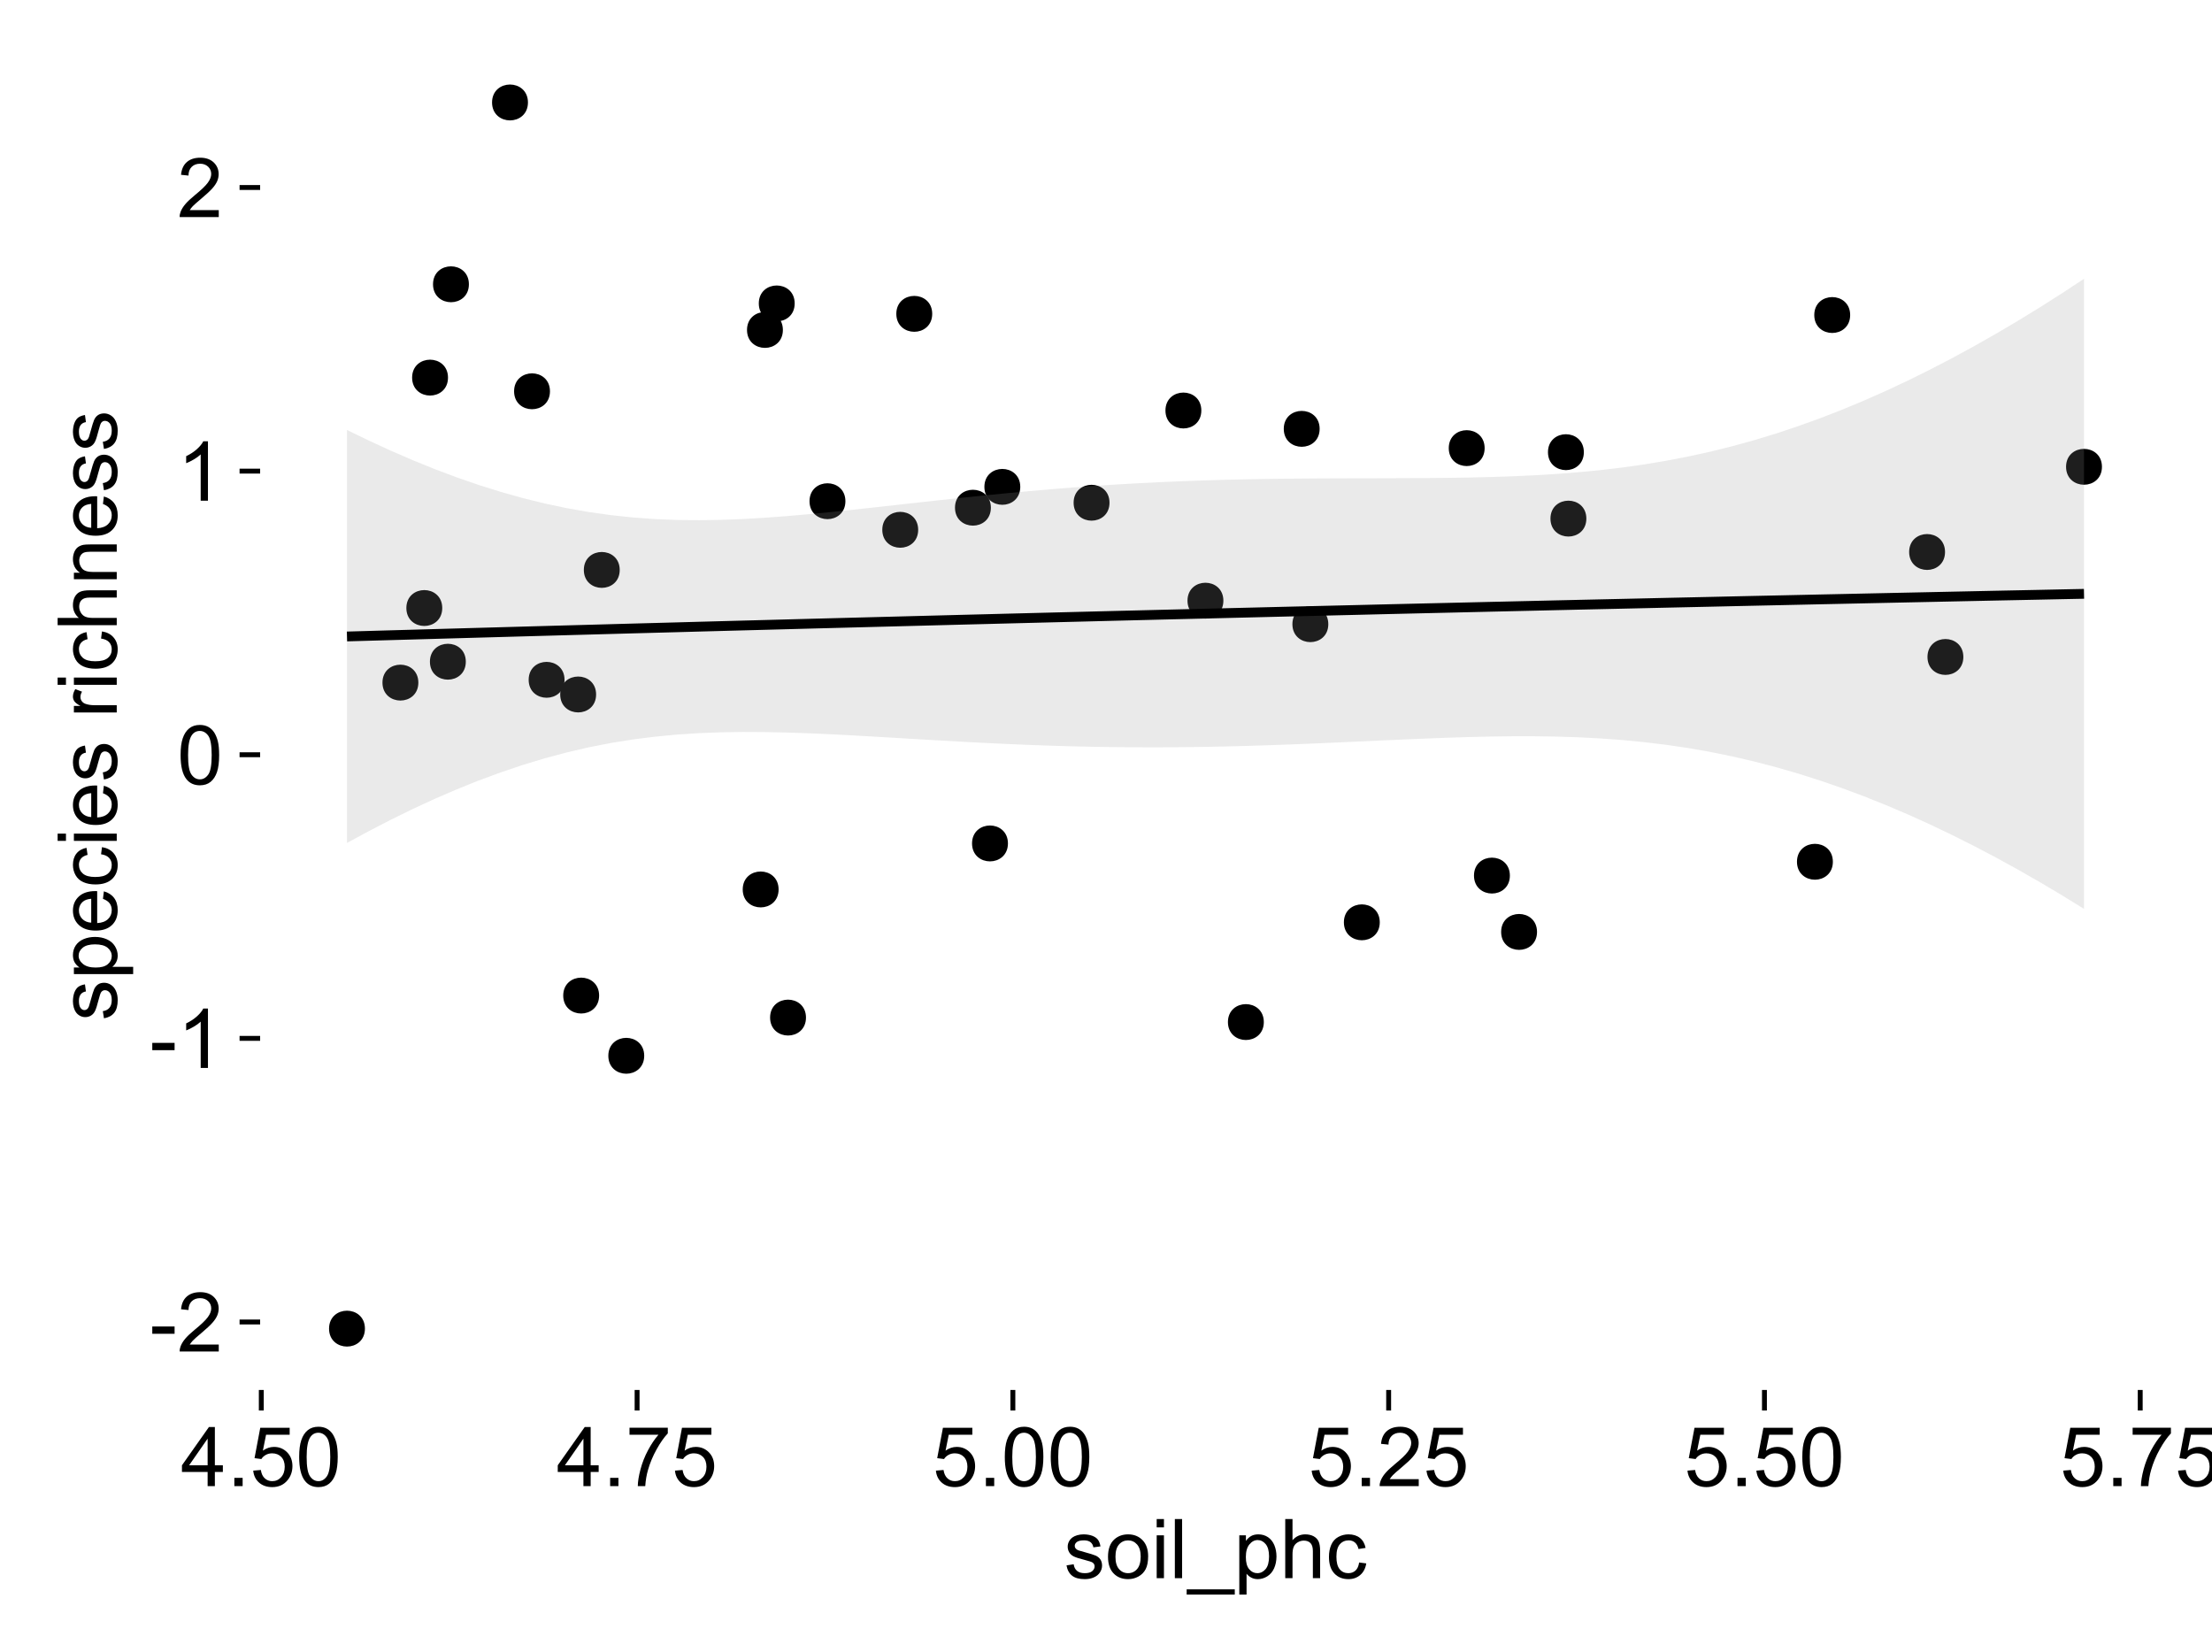 <?xml version="1.0" encoding="UTF-8"?>
<svg xmlns="http://www.w3.org/2000/svg" xmlns:xlink="http://www.w3.org/1999/xlink" width="482pt" height="360pt" viewBox="0 0 482 360" version="1.1">
<defs>
<g>
<symbol overflow="visible" id="glyph0-0">
<path style="stroke:none;" d="M 0.57 -3.867 L 0.57 -5.457 L 5.43 -5.457 L 5.43 -3.867 Z M 0.57 -3.867 "/>
</symbol>
<symbol overflow="visible" id="glyph0-1">
<path style="stroke:none;" d="M 9.062 -1.52 L 9.062 0 L 0.547 0 C 0.531 -0.379 0.594 -0.742 0.73 -1.098 C 0.945 -1.676 1.293 -2.25 1.77 -2.812 C 2.246 -3.375 2.934 -4.023 3.84 -4.766 C 5.238 -5.906 6.188 -6.816 6.68 -7.492 C 7.172 -8.16 7.418 -8.793 7.418 -9.395 C 7.418 -10.02 7.191 -10.551 6.746 -10.98 C 6.293 -11.41 5.711 -11.625 4.992 -11.629 C 4.23 -11.625 3.621 -11.395 3.164 -10.941 C 2.703 -10.48 2.469 -9.848 2.469 -9.043 L 0.844 -9.211 C 0.953 -10.422 1.371 -11.344 2.102 -11.984 C 2.824 -12.617 3.801 -12.938 5.027 -12.938 C 6.262 -12.938 7.238 -12.594 7.961 -11.91 C 8.68 -11.223 9.039 -10.371 9.043 -9.359 C 9.039 -8.84 8.934 -8.336 8.727 -7.84 C 8.512 -7.34 8.164 -6.812 7.676 -6.266 C 7.188 -5.711 6.375 -4.957 5.238 -4 C 4.285 -3.199 3.676 -2.66 3.41 -2.379 C 3.141 -2.094 2.918 -1.805 2.742 -1.52 Z M 9.062 -1.52 "/>
</symbol>
<symbol overflow="visible" id="glyph0-2">
<path style="stroke:none;" d="M 6.707 0 L 5.125 0 L 5.125 -10.082 C 4.742 -9.715 4.242 -9.352 3.625 -8.988 C 3.004 -8.625 2.449 -8.352 1.961 -8.172 L 1.961 -9.703 C 2.844 -10.117 3.617 -10.621 4.281 -11.215 C 4.941 -11.805 5.41 -12.379 5.688 -12.938 L 6.707 -12.938 Z M 6.707 0 "/>
</symbol>
<symbol overflow="visible" id="glyph0-3">
<path style="stroke:none;" d="M 0.746 -6.355 C 0.742 -7.875 0.898 -9.102 1.215 -10.031 C 1.527 -10.961 1.996 -11.676 2.613 -12.18 C 3.23 -12.684 4.008 -12.938 4.949 -12.938 C 5.637 -12.938 6.242 -12.797 6.766 -12.52 C 7.285 -12.238 7.715 -11.836 8.059 -11.316 C 8.395 -10.789 8.664 -10.152 8.859 -9.398 C 9.051 -8.645 9.145 -7.629 9.148 -6.355 C 9.145 -4.84 8.992 -3.617 8.684 -2.691 C 8.371 -1.762 7.906 -1.047 7.289 -0.539 C 6.672 -0.035 5.891 0.215 4.949 0.219 C 3.703 0.215 2.727 -0.227 2.023 -1.117 C 1.168 -2.188 0.742 -3.934 0.746 -6.355 Z M 2.375 -6.355 C 2.371 -4.234 2.621 -2.824 3.117 -2.129 C 3.609 -1.426 4.219 -1.078 4.949 -1.082 C 5.672 -1.078 6.281 -1.43 6.781 -2.137 C 7.273 -2.836 7.523 -4.242 7.523 -6.355 C 7.523 -8.473 7.273 -9.883 6.781 -10.582 C 6.281 -11.277 5.664 -11.625 4.93 -11.629 C 4.199 -11.625 3.621 -11.316 3.191 -10.703 C 2.645 -9.918 2.371 -8.469 2.375 -6.355 Z M 2.375 -6.355 "/>
</symbol>
<symbol overflow="visible" id="glyph0-4">
<path style="stroke:none;" d="M 5.82 0 L 5.82 -3.086 L 0.227 -3.086 L 0.227 -4.535 L 6.109 -12.883 L 7.398 -12.883 L 7.398 -4.535 L 9.141 -4.535 L 9.141 -3.086 L 7.398 -3.086 L 7.398 0 Z M 5.82 -4.535 L 5.82 -10.344 L 1.785 -4.535 Z M 5.82 -4.535 "/>
</symbol>
<symbol overflow="visible" id="glyph0-5">
<path style="stroke:none;" d="M 1.633 0 L 1.633 -1.801 L 3.438 -1.801 L 3.438 0 Z M 1.633 0 "/>
</symbol>
<symbol overflow="visible" id="glyph0-6">
<path style="stroke:none;" d="M 0.746 -3.375 L 2.406 -3.516 C 2.527 -2.707 2.812 -2.098 3.266 -1.691 C 3.711 -1.281 4.254 -1.078 4.887 -1.082 C 5.648 -1.078 6.293 -1.363 6.82 -1.941 C 7.344 -2.512 7.605 -3.273 7.609 -4.227 C 7.605 -5.125 7.352 -5.84 6.848 -6.363 C 6.34 -6.883 5.676 -7.141 4.859 -7.145 C 4.344 -7.141 3.887 -7.027 3.48 -6.797 C 3.07 -6.566 2.746 -6.266 2.516 -5.898 L 1.027 -6.09 L 2.277 -12.711 L 8.684 -12.711 L 8.684 -11.195 L 3.543 -11.195 L 2.848 -7.734 C 3.621 -8.273 4.43 -8.543 5.281 -8.543 C 6.402 -8.543 7.352 -8.152 8.129 -7.371 C 8.898 -6.59 9.285 -5.586 9.289 -4.367 C 9.285 -3.195 8.945 -2.188 8.27 -1.344 C 7.441 -0.301 6.316 0.215 4.887 0.219 C 3.715 0.215 2.758 -0.109 2.016 -0.766 C 1.273 -1.418 0.848 -2.289 0.746 -3.375 Z M 0.746 -3.375 "/>
</symbol>
<symbol overflow="visible" id="glyph0-7">
<path style="stroke:none;" d="M 0.852 -11.195 L 0.852 -12.719 L 9.195 -12.719 L 9.195 -11.488 C 8.367 -10.613 7.555 -9.453 6.754 -8.008 C 5.945 -6.559 5.324 -5.07 4.887 -3.543 C 4.57 -2.461 4.367 -1.281 4.281 0 L 2.656 0 C 2.668 -1.012 2.867 -2.234 3.25 -3.672 C 3.629 -5.105 4.176 -6.492 4.891 -7.828 C 5.602 -9.16 6.359 -10.281 7.164 -11.195 Z M 0.852 -11.195 "/>
</symbol>
<symbol overflow="visible" id="glyph0-8">
<path style="stroke:none;" d="M 0.555 -2.785 L 2.117 -3.031 C 2.203 -2.402 2.449 -1.922 2.852 -1.59 C 3.25 -1.254 3.812 -1.09 4.535 -1.09 C 5.262 -1.09 5.801 -1.234 6.152 -1.531 C 6.504 -1.824 6.68 -2.172 6.68 -2.574 C 6.68 -2.926 6.523 -3.207 6.215 -3.418 C 5.996 -3.555 5.457 -3.734 4.598 -3.953 C 3.434 -4.246 2.629 -4.5 2.184 -4.715 C 1.734 -4.926 1.395 -5.223 1.164 -5.602 C 0.93 -5.98 0.812 -6.398 0.816 -6.855 C 0.812 -7.27 0.91 -7.652 1.102 -8.012 C 1.293 -8.363 1.551 -8.66 1.883 -8.895 C 2.125 -9.074 2.461 -9.227 2.887 -9.355 C 3.309 -9.48 3.766 -9.543 4.254 -9.547 C 4.984 -9.543 5.625 -9.438 6.184 -9.23 C 6.734 -9.016 7.145 -8.73 7.41 -8.371 C 7.672 -8.008 7.852 -7.527 7.953 -6.926 L 6.406 -6.715 C 6.332 -7.195 6.129 -7.57 5.793 -7.84 C 5.453 -8.105 4.977 -8.238 4.367 -8.242 C 3.637 -8.238 3.121 -8.117 2.812 -7.883 C 2.5 -7.641 2.344 -7.359 2.348 -7.039 C 2.344 -6.832 2.406 -6.648 2.539 -6.484 C 2.664 -6.312 2.867 -6.172 3.148 -6.062 C 3.301 -6.004 3.766 -5.871 4.543 -5.66 C 5.66 -5.359 6.441 -5.113 6.887 -4.926 C 7.324 -4.734 7.672 -4.457 7.926 -4.094 C 8.176 -3.73 8.301 -3.281 8.305 -2.742 C 8.301 -2.215 8.148 -1.719 7.844 -1.254 C 7.535 -0.785 7.09 -0.422 6.512 -0.172 C 5.926 0.086 5.27 0.211 4.543 0.211 C 3.328 0.211 2.406 -0.039 1.77 -0.543 C 1.133 -1.047 0.727 -1.793 0.555 -2.785 Z M 0.555 -2.785 "/>
</symbol>
<symbol overflow="visible" id="glyph0-9">
<path style="stroke:none;" d="M 0.598 -4.668 C 0.598 -6.391 1.078 -7.672 2.039 -8.508 C 2.84 -9.199 3.816 -9.543 4.977 -9.547 C 6.254 -9.543 7.305 -9.125 8.121 -8.285 C 8.934 -7.441 9.34 -6.277 9.344 -4.797 C 9.34 -3.594 9.16 -2.648 8.801 -1.961 C 8.441 -1.27 7.914 -0.734 7.227 -0.359 C 6.535 0.023 5.785 0.211 4.977 0.211 C 3.664 0.211 2.609 -0.207 1.805 -1.047 C 1 -1.883 0.598 -3.09 0.598 -4.668 Z M 2.223 -4.668 C 2.219 -3.469 2.48 -2.574 3.004 -1.98 C 3.523 -1.387 4.18 -1.09 4.977 -1.09 C 5.758 -1.09 6.41 -1.387 6.934 -1.984 C 7.453 -2.582 7.715 -3.492 7.719 -4.719 C 7.715 -5.871 7.453 -6.746 6.93 -7.344 C 6.402 -7.934 5.75 -8.23 4.977 -8.234 C 4.18 -8.23 3.523 -7.938 3.004 -7.348 C 2.48 -6.754 2.219 -5.859 2.223 -4.668 Z M 2.223 -4.668 "/>
</symbol>
<symbol overflow="visible" id="glyph0-10">
<path style="stroke:none;" d="M 1.195 -11.066 L 1.195 -12.883 L 2.777 -12.883 L 2.777 -11.066 Z M 1.195 0 L 1.195 -9.336 L 2.777 -9.336 L 2.777 0 Z M 1.195 0 "/>
</symbol>
<symbol overflow="visible" id="glyph0-11">
<path style="stroke:none;" d="M 1.152 0 L 1.152 -12.883 L 2.734 -12.883 L 2.734 0 Z M 1.152 0 "/>
</symbol>
<symbol overflow="visible" id="glyph0-12">
<path style="stroke:none;" d="M -0.273 3.578 L -0.273 2.434 L 10.211 2.434 L 10.211 3.578 Z M -0.273 3.578 "/>
</symbol>
<symbol overflow="visible" id="glyph0-13">
<path style="stroke:none;" d="M 1.188 3.578 L 1.188 -9.336 L 2.629 -9.336 L 2.629 -8.121 C 2.965 -8.594 3.348 -8.949 3.777 -9.188 C 4.203 -9.426 4.723 -9.543 5.336 -9.547 C 6.129 -9.543 6.832 -9.34 7.445 -8.93 C 8.051 -8.516 8.512 -7.934 8.824 -7.191 C 9.133 -6.441 9.285 -5.625 9.289 -4.738 C 9.285 -3.781 9.113 -2.922 8.773 -2.156 C 8.43 -1.391 7.934 -0.805 7.281 -0.398 C 6.625 0.008 5.938 0.211 5.219 0.211 C 4.691 0.211 4.219 0.102 3.801 -0.121 C 3.379 -0.344 3.035 -0.625 2.77 -0.969 L 2.77 3.578 Z M 2.617 -4.613 C 2.613 -3.41 2.855 -2.523 3.348 -1.949 C 3.832 -1.375 4.422 -1.09 5.117 -1.09 C 5.816 -1.09 6.418 -1.387 6.922 -1.98 C 7.418 -2.574 7.668 -3.496 7.672 -4.746 C 7.668 -5.934 7.426 -6.824 6.938 -7.418 C 6.445 -8.008 5.859 -8.301 5.188 -8.305 C 4.508 -8.301 3.91 -7.988 3.395 -7.359 C 2.871 -6.727 2.613 -5.809 2.617 -4.613 Z M 2.617 -4.613 "/>
</symbol>
<symbol overflow="visible" id="glyph0-14">
<path style="stroke:none;" d="M 1.188 0 L 1.188 -12.883 L 2.77 -12.883 L 2.77 -8.262 C 3.504 -9.117 4.434 -9.543 5.562 -9.547 C 6.25 -9.543 6.852 -9.406 7.363 -9.137 C 7.871 -8.859 8.234 -8.484 8.457 -8.004 C 8.676 -7.523 8.789 -6.824 8.789 -5.914 L 8.789 0 L 7.207 0 L 7.207 -5.914 C 7.207 -6.703 7.035 -7.281 6.691 -7.641 C 6.348 -8 5.863 -8.18 5.238 -8.184 C 4.77 -8.18 4.328 -8.059 3.914 -7.816 C 3.5 -7.574 3.203 -7.242 3.031 -6.828 C 2.852 -6.406 2.766 -5.832 2.77 -5.105 L 2.77 0 Z M 1.188 0 "/>
</symbol>
<symbol overflow="visible" id="glyph0-15">
<path style="stroke:none;" d="M 7.277 -3.418 L 8.832 -3.219 C 8.66 -2.141 8.227 -1.301 7.527 -0.699 C 6.824 -0.09 5.965 0.211 4.949 0.211 C 3.668 0.211 2.641 -0.203 1.867 -1.039 C 1.09 -1.871 0.703 -3.07 0.703 -4.633 C 0.703 -5.637 0.867 -6.52 1.203 -7.277 C 1.531 -8.031 2.039 -8.598 2.727 -8.977 C 3.406 -9.355 4.152 -9.543 4.957 -9.547 C 5.969 -9.543 6.797 -9.289 7.441 -8.777 C 8.086 -8.262 8.5 -7.531 8.684 -6.594 L 7.145 -6.355 C 6.996 -6.98 6.738 -7.453 6.367 -7.77 C 5.992 -8.082 5.543 -8.238 5.02 -8.242 C 4.219 -8.238 3.57 -7.953 3.074 -7.387 C 2.574 -6.812 2.324 -5.91 2.328 -4.676 C 2.324 -3.422 2.566 -2.508 3.047 -1.941 C 3.527 -1.371 4.152 -1.09 4.93 -1.09 C 5.547 -1.09 6.066 -1.277 6.484 -1.66 C 6.898 -2.039 7.164 -2.625 7.277 -3.418 Z M 7.277 -3.418 "/>
</symbol>
<symbol overflow="visible" id="glyph1-0">
<path style="stroke:none;" d="M -2.785 -0.555 L -3.031 -2.117 C -2.402 -2.203 -1.922 -2.449 -1.59 -2.852 C -1.254 -3.25 -1.09 -3.812 -1.09 -4.535 C -1.09 -5.262 -1.234 -5.801 -1.531 -6.152 C -1.824 -6.504 -2.172 -6.68 -2.574 -6.68 C -2.926 -6.68 -3.207 -6.523 -3.418 -6.215 C -3.555 -5.996 -3.734 -5.457 -3.953 -4.598 C -4.246 -3.434 -4.5 -2.629 -4.715 -2.184 C -4.926 -1.734 -5.223 -1.395 -5.602 -1.164 C -5.98 -0.93 -6.398 -0.812 -6.855 -0.816 C -7.27 -0.812 -7.652 -0.91 -8.012 -1.102 C -8.363 -1.293 -8.66 -1.551 -8.895 -1.883 C -9.074 -2.125 -9.227 -2.461 -9.355 -2.887 C -9.48 -3.309 -9.543 -3.766 -9.547 -4.254 C -9.543 -4.984 -9.438 -5.625 -9.23 -6.184 C -9.016 -6.734 -8.73 -7.145 -8.371 -7.41 C -8.008 -7.672 -7.527 -7.852 -6.926 -7.953 L -6.715 -6.406 C -7.195 -6.332 -7.57 -6.129 -7.84 -5.797 C -8.105 -5.457 -8.238 -4.98 -8.242 -4.367 C -8.238 -3.637 -8.117 -3.121 -7.883 -2.812 C -7.641 -2.5 -7.359 -2.344 -7.039 -2.348 C -6.832 -2.344 -6.648 -2.406 -6.484 -2.539 C -6.312 -2.664 -6.172 -2.867 -6.062 -3.148 C -6.004 -3.301 -5.871 -3.766 -5.66 -4.543 C -5.359 -5.66 -5.113 -6.441 -4.926 -6.887 C -4.734 -7.324 -4.457 -7.672 -4.094 -7.926 C -3.73 -8.176 -3.281 -8.301 -2.742 -8.305 C -2.211 -8.301 -1.711 -8.148 -1.25 -7.844 C -0.781 -7.535 -0.422 -7.09 -0.172 -6.512 C 0.086 -5.926 0.211 -5.27 0.211 -4.543 C 0.211 -3.328 -0.039 -2.406 -0.543 -1.77 C -1.047 -1.133 -1.793 -0.727 -2.785 -0.555 Z M -2.785 -0.555 "/>
</symbol>
<symbol overflow="visible" id="glyph1-1">
<path style="stroke:none;" d="M 3.578 -1.188 L -9.336 -1.188 L -9.336 -2.629 L -8.121 -2.629 C -8.594 -2.965 -8.949 -3.348 -9.188 -3.777 C -9.426 -4.203 -9.543 -4.723 -9.547 -5.336 C -9.543 -6.129 -9.34 -6.832 -8.93 -7.445 C -8.516 -8.051 -7.934 -8.512 -7.191 -8.824 C -6.441 -9.133 -5.625 -9.285 -4.738 -9.289 C -3.781 -9.285 -2.922 -9.113 -2.156 -8.773 C -1.391 -8.43 -0.805 -7.934 -0.398 -7.281 C 0.008 -6.625 0.211 -5.938 0.211 -5.219 C 0.211 -4.691 0.102 -4.219 -0.121 -3.801 C -0.344 -3.379 -0.625 -3.035 -0.965 -2.77 L 3.578 -2.77 Z M -4.613 -2.621 C -3.41 -2.613 -2.523 -2.855 -1.949 -3.348 C -1.375 -3.832 -1.09 -4.422 -1.09 -5.117 C -1.09 -5.816 -1.387 -6.418 -1.98 -6.922 C -2.574 -7.418 -3.496 -7.668 -4.746 -7.672 C -5.934 -7.668 -6.824 -7.426 -7.418 -6.938 C -8.008 -6.449 -8.301 -5.863 -8.305 -5.188 C -8.301 -4.508 -7.988 -3.914 -7.359 -3.398 C -6.727 -2.879 -5.809 -2.617 -4.613 -2.621 Z M -4.613 -2.621 "/>
</symbol>
<symbol overflow="visible" id="glyph1-2">
<path style="stroke:none;" d="M -3.004 -7.578 L -2.805 -9.211 C -1.848 -8.953 -1.105 -8.473 -0.578 -7.777 C -0.051 -7.078 0.211 -6.188 0.211 -5.105 C 0.211 -3.738 -0.207 -2.656 -1.051 -1.859 C -1.887 -1.055 -3.066 -0.656 -4.586 -0.66 C -6.156 -0.656 -7.375 -1.059 -8.246 -1.871 C -9.109 -2.676 -9.543 -3.727 -9.547 -5.02 C -9.543 -6.266 -9.117 -7.285 -8.27 -8.078 C -7.418 -8.867 -6.223 -9.262 -4.684 -9.266 C -4.586 -9.262 -4.445 -9.258 -4.262 -9.254 L -4.262 -2.293 C -3.234 -2.348 -2.449 -2.641 -1.906 -3.164 C -1.359 -3.684 -1.09 -4.332 -1.09 -5.117 C -1.09 -5.691 -1.242 -6.188 -1.547 -6.598 C -1.852 -7.008 -2.336 -7.332 -3.004 -7.578 Z M -5.562 -2.383 L -5.562 -7.594 C -6.344 -7.523 -6.934 -7.324 -7.328 -6.996 C -7.934 -6.492 -8.238 -5.836 -8.242 -5.035 C -8.238 -4.305 -7.996 -3.695 -7.512 -3.203 C -7.027 -2.707 -6.375 -2.434 -5.562 -2.383 Z M -5.562 -2.383 "/>
</symbol>
<symbol overflow="visible" id="glyph1-3">
<path style="stroke:none;" d="M -3.418 -7.277 L -3.215 -8.832 C -2.141 -8.66 -1.301 -8.227 -0.699 -7.527 C -0.09 -6.824 0.211 -5.965 0.211 -4.949 C 0.211 -3.668 -0.203 -2.641 -1.039 -1.867 C -1.871 -1.09 -3.07 -0.703 -4.633 -0.703 C -5.637 -0.703 -6.52 -0.867 -7.277 -1.203 C -8.031 -1.535 -8.598 -2.047 -8.977 -2.73 C -9.355 -3.41 -9.543 -4.152 -9.547 -4.957 C -9.543 -5.969 -9.289 -6.797 -8.777 -7.441 C -8.262 -8.086 -7.531 -8.5 -6.59 -8.684 L -6.355 -7.145 C -6.98 -6.996 -7.453 -6.738 -7.77 -6.367 C -8.082 -5.992 -8.238 -5.543 -8.242 -5.02 C -8.238 -4.219 -7.953 -3.57 -7.387 -3.074 C -6.812 -2.574 -5.91 -2.324 -4.676 -2.328 C -3.422 -2.324 -2.508 -2.566 -1.941 -3.047 C -1.371 -3.527 -1.09 -4.152 -1.09 -4.93 C -1.09 -5.547 -1.277 -6.066 -1.66 -6.484 C -2.035 -6.898 -2.621 -7.164 -3.418 -7.277 Z M -3.418 -7.277 "/>
</symbol>
<symbol overflow="visible" id="glyph1-4">
<path style="stroke:none;" d="M -11.066 -1.195 L -12.883 -1.195 L -12.883 -2.777 L -11.066 -2.777 Z M 0 -1.195 L -9.336 -1.195 L -9.336 -2.777 L 0 -2.777 Z M 0 -1.195 "/>
</symbol>
<symbol overflow="visible" id="glyph1-5">
<path style="stroke:none;" d=""/>
</symbol>
<symbol overflow="visible" id="glyph1-6">
<path style="stroke:none;" d="M 0 -1.168 L -9.336 -1.168 L -9.336 -2.594 L -7.918 -2.594 C -8.578 -2.953 -9.016 -3.289 -9.23 -3.598 C -9.438 -3.906 -9.543 -4.242 -9.547 -4.613 C -9.543 -5.145 -9.375 -5.688 -9.035 -6.242 L -7.566 -5.695 C -7.793 -5.309 -7.91 -4.922 -7.91 -4.535 C -7.91 -4.188 -7.805 -3.875 -7.598 -3.602 C -7.387 -3.324 -7.098 -3.129 -6.734 -3.016 C -6.168 -2.836 -5.555 -2.746 -4.887 -2.75 L 0 -2.75 Z M 0 -1.168 "/>
</symbol>
<symbol overflow="visible" id="glyph1-7">
<path style="stroke:none;" d="M 0 -1.188 L -12.883 -1.188 L -12.883 -2.77 L -8.262 -2.77 C -9.117 -3.504 -9.543 -4.434 -9.547 -5.562 C -9.543 -6.25 -9.406 -6.852 -9.137 -7.363 C -8.859 -7.871 -8.484 -8.234 -8.004 -8.457 C -7.523 -8.676 -6.824 -8.789 -5.914 -8.789 L 0 -8.789 L 0 -7.207 L -5.914 -7.207 C -6.703 -7.207 -7.281 -7.035 -7.641 -6.691 C -8 -6.348 -8.18 -5.863 -8.184 -5.238 C -8.18 -4.77 -8.059 -4.328 -7.816 -3.914 C -7.574 -3.5 -7.242 -3.203 -6.828 -3.031 C -6.406 -2.852 -5.832 -2.766 -5.105 -2.77 L 0 -2.77 Z M 0 -1.188 "/>
</symbol>
<symbol overflow="visible" id="glyph1-8">
<path style="stroke:none;" d="M 0 -1.188 L -9.336 -1.188 L -9.336 -2.609 L -8.008 -2.609 C -9.031 -3.293 -9.543 -4.285 -9.547 -5.582 C -9.543 -6.141 -9.441 -6.656 -9.242 -7.133 C -9.035 -7.602 -8.77 -7.957 -8.445 -8.191 C -8.113 -8.426 -7.727 -8.59 -7.277 -8.684 C -6.98 -8.742 -6.465 -8.77 -5.738 -8.773 L 0 -8.773 L 0 -7.188 L -5.68 -7.188 C -6.32 -7.184 -6.801 -7.121 -7.121 -7.004 C -7.438 -6.879 -7.695 -6.66 -7.887 -6.348 C -8.074 -6.031 -8.168 -5.664 -8.172 -5.246 C -8.168 -4.57 -7.953 -3.992 -7.531 -3.504 C -7.102 -3.012 -6.293 -2.766 -5.098 -2.77 L 0 -2.77 Z M 0 -1.188 "/>
</symbol>
</g>
<clipPath id="clip1">
  <path d="M 56.684 8.965 L 474.031 8.965 L 474.031 303.855 L 56.684 303.855 Z M 56.684 8.965 "/>
</clipPath>
</defs>
<g id="surface71">
<rect x="0" y="0" width="482" height="360" style="fill:rgb(100%,100%,100%);fill-opacity:1;stroke:none;"/>
<rect x="0" y="0" width="482" height="360" style="fill:rgb(100%,100%,100%);fill-opacity:1;stroke:none;"/>
<path style="fill:none;stroke-width:1.067;stroke-linecap:round;stroke-linejoin:round;stroke:rgb(100%,100%,100%);stroke-opacity:1;stroke-miterlimit:10;" d="M 0 360 L 482 360 L 482 0 L 0 0 Z M 0 360 "/>
<g clip-path="url(#clip1)" clip-rule="nonzero">
<path style=" stroke:none;fill-rule:nonzero;fill:rgb(100%,100%,100%);fill-opacity:1;" d="M 56.684 302.859 L 473.031 302.859 L 473.031 8.969 L 56.684 8.969 Z M 56.684 302.859 "/>
<path style="fill-rule:nonzero;fill:rgb(0%,0%,0%);fill-opacity:1;stroke-width:0.709;stroke-linecap:round;stroke-linejoin:round;stroke:rgb(0%,0%,0%);stroke-opacity:1;stroke-miterlimit:10;" d="M 173.672 221.723 C 173.672 224.332 169.762 224.332 169.762 221.723 C 169.762 219.117 173.672 219.117 173.672 221.723 "/>
<path style="fill-rule:nonzero;fill:rgb(0%,0%,0%);fill-opacity:1;stroke-width:0.709;stroke-linecap:round;stroke-linejoin:round;stroke:rgb(0%,0%,0%);stroke-opacity:1;stroke-miterlimit:10;" d="M 95.664 82.281 C 95.664 84.887 91.754 84.887 91.754 82.281 C 91.754 79.676 95.664 79.676 95.664 82.281 "/>
<path style="fill-rule:nonzero;fill:rgb(0%,0%,0%);fill-opacity:1;stroke-width:0.709;stroke-linecap:round;stroke-linejoin:round;stroke:rgb(0%,0%,0%);stroke-opacity:1;stroke-miterlimit:10;" d="M 168.641 71.895 C 168.641 74.5 164.73 74.5 164.73 71.895 C 164.73 69.285 168.641 69.285 168.641 71.895 "/>
<path style="fill-rule:nonzero;fill:rgb(0%,0%,0%);fill-opacity:1;stroke-width:0.709;stroke-linecap:round;stroke-linejoin:round;stroke:rgb(0%,0%,0%);stroke-opacity:1;stroke-miterlimit:10;" d="M 100.219 61.941 C 100.219 64.551 96.309 64.551 96.309 61.941 C 96.309 59.336 100.219 59.336 100.219 61.941 "/>
<path style="fill-rule:nonzero;fill:rgb(0%,0%,0%);fill-opacity:1;stroke-width:0.709;stroke-linecap:round;stroke-linejoin:round;stroke:rgb(0%,0%,0%);stroke-opacity:1;stroke-miterlimit:10;" d="M 213.957 110.621 C 213.957 113.227 210.047 113.227 210.047 110.621 C 210.047 108.016 213.957 108.016 213.957 110.621 "/>
<path style="fill-rule:nonzero;fill:rgb(0%,0%,0%);fill-opacity:1;stroke-width:0.709;stroke-linecap:round;stroke-linejoin:round;stroke:rgb(0%,0%,0%);stroke-opacity:1;stroke-miterlimit:10;" d="M 239.809 109.539 C 239.809 112.148 235.898 112.148 235.898 109.539 C 235.898 106.934 239.809 106.934 239.809 109.539 "/>
<path style="fill-rule:nonzero;fill:rgb(0%,0%,0%);fill-opacity:1;stroke-width:0.709;stroke-linecap:round;stroke-linejoin:round;stroke:rgb(0%,0%,0%);stroke-opacity:1;stroke-miterlimit:10;" d="M 259.816 89.445 C 259.816 92.055 255.91 92.055 255.91 89.445 C 255.91 86.84 259.816 86.84 259.816 89.445 "/>
<path style="fill-rule:nonzero;fill:rgb(0%,0%,0%);fill-opacity:1;stroke-width:0.709;stroke-linecap:round;stroke-linejoin:round;stroke:rgb(0%,0%,0%);stroke-opacity:1;stroke-miterlimit:10;" d="M 128.594 216.926 C 128.594 219.535 124.684 219.535 124.684 216.926 C 124.684 214.32 128.594 214.32 128.594 216.926 "/>
<path style="fill-rule:nonzero;fill:rgb(0%,0%,0%);fill-opacity:1;stroke-width:0.709;stroke-linecap:round;stroke-linejoin:round;stroke:rgb(0%,0%,0%);stroke-opacity:1;stroke-miterlimit:10;" d="M 113.086 22.324 C 113.086 24.93 109.176 24.93 109.176 22.324 C 109.176 19.719 113.086 19.719 113.086 22.324 "/>
<path style="fill-rule:nonzero;fill:rgb(0%,0%,0%);fill-opacity:1;stroke-width:0.709;stroke-linecap:round;stroke-linejoin:round;stroke:rgb(0%,0%,0%);stroke-opacity:1;stroke-miterlimit:10;" d="M 217.676 183.777 C 217.676 186.387 213.766 186.387 213.766 183.777 C 213.766 181.172 217.676 181.172 217.676 183.777 "/>
<path style="fill-rule:nonzero;fill:rgb(0%,0%,0%);fill-opacity:1;stroke-width:0.709;stroke-linecap:round;stroke-linejoin:round;stroke:rgb(0%,0%,0%);stroke-opacity:1;stroke-miterlimit:10;" d="M 182.262 109.211 C 182.262 111.816 178.352 111.816 178.352 109.211 C 178.352 106.602 182.262 106.602 182.262 109.211 "/>
<path style="fill-rule:nonzero;fill:rgb(0%,0%,0%);fill-opacity:1;stroke-width:0.709;stroke-linecap:round;stroke-linejoin:round;stroke:rgb(0%,0%,0%);stroke-opacity:1;stroke-miterlimit:10;" d="M 171.207 66.113 C 171.207 68.719 167.301 68.719 167.301 66.113 C 167.301 63.508 171.207 63.508 171.207 66.113 "/>
<path style="fill-rule:nonzero;fill:rgb(0%,0%,0%);fill-opacity:1;stroke-width:0.709;stroke-linecap:round;stroke-linejoin:round;stroke:rgb(0%,0%,0%);stroke-opacity:1;stroke-miterlimit:10;" d="M 273.434 222.703 C 273.434 225.309 269.523 225.309 269.523 222.703 C 269.523 220.094 273.434 220.094 273.434 222.703 "/>
<path style="fill-rule:nonzero;fill:rgb(0%,0%,0%);fill-opacity:1;stroke-width:0.709;stroke-linecap:round;stroke-linejoin:round;stroke:rgb(0%,0%,0%);stroke-opacity:1;stroke-miterlimit:10;" d="M 133.082 124.184 C 133.082 126.789 129.172 126.789 129.172 124.184 C 129.172 121.574 133.082 121.574 133.082 124.184 "/>
<path style="fill-rule:nonzero;fill:rgb(0%,0%,0%);fill-opacity:1;stroke-width:0.709;stroke-linecap:round;stroke-linejoin:round;stroke:rgb(0%,0%,0%);stroke-opacity:1;stroke-miterlimit:10;" d="M 99.547 144.18 C 99.547 146.785 95.637 146.785 95.637 144.18 C 95.637 141.574 99.547 141.574 99.547 144.18 "/>
<path style="fill-rule:nonzero;fill:rgb(0%,0%,0%);fill-opacity:1;stroke-width:0.709;stroke-linecap:round;stroke-linejoin:round;stroke:rgb(0%,0%,0%);stroke-opacity:1;stroke-miterlimit:10;" d="M 343.168 98.523 C 343.168 101.129 339.262 101.129 339.262 98.523 C 339.262 95.918 343.168 95.918 343.168 98.523 "/>
<path style="fill-rule:nonzero;fill:rgb(0%,0%,0%);fill-opacity:1;stroke-width:0.709;stroke-linecap:round;stroke-linejoin:round;stroke:rgb(0%,0%,0%);stroke-opacity:1;stroke-miterlimit:10;" d="M 287.484 136.004 C 287.484 138.609 283.574 138.609 283.574 136.004 C 283.574 133.398 287.484 133.398 287.484 136.004 "/>
<path style="fill-rule:nonzero;fill:rgb(0%,0%,0%);fill-opacity:1;stroke-width:0.709;stroke-linecap:round;stroke-linejoin:round;stroke:rgb(0%,0%,0%);stroke-opacity:1;stroke-miterlimit:10;" d="M 198.121 115.438 C 198.121 118.043 194.211 118.043 194.211 115.438 C 194.211 112.832 198.121 112.832 198.121 115.438 "/>
<path style="fill-rule:nonzero;fill:rgb(0%,0%,0%);fill-opacity:1;stroke-width:0.709;stroke-linecap:round;stroke-linejoin:round;stroke:rgb(0%,0%,0%);stroke-opacity:1;stroke-miterlimit:10;" d="M 264.621 130.883 C 264.621 133.488 260.715 133.488 260.715 130.883 C 260.715 128.273 264.621 128.273 264.621 130.883 "/>
<path style="fill-rule:nonzero;fill:rgb(0%,0%,0%);fill-opacity:1;stroke-width:0.709;stroke-linecap:round;stroke-linejoin:round;stroke:rgb(0%,0%,0%);stroke-opacity:1;stroke-miterlimit:10;" d="M 167.703 193.805 C 167.703 196.41 163.793 196.41 163.793 193.805 C 163.793 191.195 167.703 191.195 167.703 193.805 "/>
<path style="fill-rule:nonzero;fill:rgb(0%,0%,0%);fill-opacity:1;stroke-width:0.709;stroke-linecap:round;stroke-linejoin:round;stroke:rgb(0%,0%,0%);stroke-opacity:1;stroke-miterlimit:10;" d="M 220.363 106.086 C 220.363 108.691 216.453 108.691 216.453 106.086 C 216.453 103.477 220.363 103.477 220.363 106.086 "/>
<path style="fill-rule:nonzero;fill:rgb(0%,0%,0%);fill-opacity:1;stroke-width:0.709;stroke-linecap:round;stroke-linejoin:round;stroke:rgb(0%,0%,0%);stroke-opacity:1;stroke-miterlimit:10;" d="M 138.418 230.047 C 138.418 232.656 134.508 232.656 134.508 230.047 C 134.508 227.441 138.418 227.441 138.418 230.047 "/>
<path style="fill-rule:nonzero;fill:rgb(0%,0%,0%);fill-opacity:1;stroke-width:0.709;stroke-linecap:round;stroke-linejoin:round;stroke:rgb(0%,0%,0%);stroke-opacity:1;stroke-miterlimit:10;" d="M 343.715 113 C 343.715 115.609 339.805 115.609 339.805 113 C 339.805 110.395 343.715 110.395 343.715 113 "/>
<path style="fill-rule:nonzero;fill:rgb(0%,0%,0%);fill-opacity:1;stroke-width:0.709;stroke-linecap:round;stroke-linejoin:round;stroke:rgb(0%,0%,0%);stroke-opacity:1;stroke-miterlimit:10;" d="M 425.867 143.148 C 425.867 145.754 421.957 145.754 421.957 143.148 C 421.957 140.539 425.867 140.539 425.867 143.148 "/>
<path style="fill-rule:nonzero;fill:rgb(0%,0%,0%);fill-opacity:1;stroke-width:0.709;stroke-linecap:round;stroke-linejoin:round;stroke:rgb(0%,0%,0%);stroke-opacity:1;stroke-miterlimit:10;" d="M 77.566 289.5 C 77.566 292.105 73.656 292.105 73.656 289.5 C 73.656 286.891 77.566 286.891 77.566 289.5 "/>
<path style="fill-rule:nonzero;fill:rgb(0%,0%,0%);fill-opacity:1;stroke-width:0.709;stroke-linecap:round;stroke-linejoin:round;stroke:rgb(0%,0%,0%);stroke-opacity:1;stroke-miterlimit:10;" d="M 94.41 132.484 C 94.41 135.09 90.504 135.09 90.504 132.484 C 90.504 129.879 94.41 129.879 94.41 132.484 "/>
<path style="fill-rule:nonzero;fill:rgb(0%,0%,0%);fill-opacity:1;stroke-width:0.709;stroke-linecap:round;stroke-linejoin:round;stroke:rgb(0%,0%,0%);stroke-opacity:1;stroke-miterlimit:10;" d="M 285.598 93.441 C 285.598 96.047 281.691 96.047 281.691 93.441 C 281.691 90.836 285.598 90.836 285.598 93.441 "/>
<path style="fill-rule:nonzero;fill:rgb(0%,0%,0%);fill-opacity:1;stroke-width:0.709;stroke-linecap:round;stroke-linejoin:round;stroke:rgb(0%,0%,0%);stroke-opacity:1;stroke-miterlimit:10;" d="M 397.43 187.773 C 397.43 190.379 393.52 190.379 393.52 187.773 C 393.52 185.168 397.43 185.168 397.43 187.773 "/>
<path style="fill-rule:nonzero;fill:rgb(0%,0%,0%);fill-opacity:1;stroke-width:0.709;stroke-linecap:round;stroke-linejoin:round;stroke:rgb(0%,0%,0%);stroke-opacity:1;stroke-miterlimit:10;" d="M 298.703 200.965 C 298.703 203.57 294.793 203.57 294.793 200.965 C 294.793 198.359 298.703 198.359 298.703 200.965 "/>
<path style="fill-rule:nonzero;fill:rgb(0%,0%,0%);fill-opacity:1;stroke-width:0.709;stroke-linecap:round;stroke-linejoin:round;stroke:rgb(0%,0%,0%);stroke-opacity:1;stroke-miterlimit:10;" d="M 327.051 190.785 C 327.051 193.391 323.141 193.391 323.141 190.785 C 323.141 188.176 327.051 188.176 327.051 190.785 "/>
<path style="fill-rule:nonzero;fill:rgb(0%,0%,0%);fill-opacity:1;stroke-width:0.709;stroke-linecap:round;stroke-linejoin:round;stroke:rgb(0%,0%,0%);stroke-opacity:1;stroke-miterlimit:10;" d="M 89.203 148.734 C 89.203 151.344 85.293 151.344 85.293 148.734 C 85.293 146.129 89.203 146.129 89.203 148.734 "/>
<path style="fill-rule:nonzero;fill:rgb(0%,0%,0%);fill-opacity:1;stroke-width:0.709;stroke-linecap:round;stroke-linejoin:round;stroke:rgb(0%,0%,0%);stroke-opacity:1;stroke-miterlimit:10;" d="M 127.938 151.32 C 127.938 153.93 124.027 153.93 124.027 151.32 C 124.027 148.715 127.938 148.715 127.938 151.32 "/>
<path style="fill-rule:nonzero;fill:rgb(0%,0%,0%);fill-opacity:1;stroke-width:0.709;stroke-linecap:round;stroke-linejoin:round;stroke:rgb(0%,0%,0%);stroke-opacity:1;stroke-miterlimit:10;" d="M 201.176 68.383 C 201.176 70.988 197.266 70.988 197.266 68.383 C 197.266 65.777 201.176 65.777 201.176 68.383 "/>
<path style="fill-rule:nonzero;fill:rgb(0%,0%,0%);fill-opacity:1;stroke-width:0.709;stroke-linecap:round;stroke-linejoin:round;stroke:rgb(0%,0%,0%);stroke-opacity:1;stroke-miterlimit:10;" d="M 332.969 203.059 C 332.969 205.664 329.059 205.664 329.059 203.059 C 329.059 200.453 332.969 200.453 332.969 203.059 "/>
<path style="fill-rule:nonzero;fill:rgb(0%,0%,0%);fill-opacity:1;stroke-width:0.709;stroke-linecap:round;stroke-linejoin:round;stroke:rgb(0%,0%,0%);stroke-opacity:1;stroke-miterlimit:10;" d="M 117.883 85.258 C 117.883 87.863 113.977 87.863 113.977 85.258 C 113.977 82.652 117.883 82.652 117.883 85.258 "/>
<path style="fill-rule:nonzero;fill:rgb(0%,0%,0%);fill-opacity:1;stroke-width:0.709;stroke-linecap:round;stroke-linejoin:round;stroke:rgb(0%,0%,0%);stroke-opacity:1;stroke-miterlimit:10;" d="M 121.062 148.125 C 121.062 150.73 117.152 150.73 117.152 148.125 C 117.152 145.52 121.062 145.52 121.062 148.125 "/>
<path style="fill-rule:nonzero;fill:rgb(0%,0%,0%);fill-opacity:1;stroke-width:0.709;stroke-linecap:round;stroke-linejoin:round;stroke:rgb(0%,0%,0%);stroke-opacity:1;stroke-miterlimit:10;" d="M 401.199 68.641 C 401.199 71.246 397.289 71.246 397.289 68.641 C 397.289 66.035 401.199 66.035 401.199 68.641 "/>
<path style="fill-rule:nonzero;fill:rgb(0%,0%,0%);fill-opacity:1;stroke-width:0.709;stroke-linecap:round;stroke-linejoin:round;stroke:rgb(0%,0%,0%);stroke-opacity:1;stroke-miterlimit:10;" d="M 421.871 120.273 C 421.871 122.883 417.961 122.883 417.961 120.273 C 417.961 117.668 421.871 117.668 421.871 120.273 "/>
<path style="fill-rule:nonzero;fill:rgb(0%,0%,0%);fill-opacity:1;stroke-width:0.709;stroke-linecap:round;stroke-linejoin:round;stroke:rgb(0%,0%,0%);stroke-opacity:1;stroke-miterlimit:10;" d="M 456.062 101.715 C 456.062 104.32 452.152 104.32 452.152 101.715 C 452.152 99.105 456.062 99.105 456.062 101.715 "/>
<path style="fill-rule:nonzero;fill:rgb(0%,0%,0%);fill-opacity:1;stroke-width:0.709;stroke-linecap:round;stroke-linejoin:round;stroke:rgb(0%,0%,0%);stroke-opacity:1;stroke-miterlimit:10;" d="M 321.551 97.645 C 321.551 100.25 317.645 100.25 317.645 97.645 C 317.645 95.039 321.551 95.039 321.551 97.645 "/>
<path style="fill-rule:nonzero;fill:rgb(0%,0%,0%);fill-opacity:1;stroke-width:0.709;stroke-linecap:round;stroke-linejoin:round;stroke:rgb(0%,0%,0%);stroke-opacity:1;stroke-miterlimit:10;" d="M 175.27 221.723 C 175.27 226.465 168.16 226.465 168.16 221.723 C 168.16 216.984 175.27 216.984 175.27 221.723 "/>
<path style="fill-rule:nonzero;fill:rgb(0%,0%,0%);fill-opacity:1;stroke-width:0.709;stroke-linecap:round;stroke-linejoin:round;stroke:rgb(0%,0%,0%);stroke-opacity:1;stroke-miterlimit:10;" d="M 97.266 82.281 C 97.266 87.02 90.156 87.02 90.156 82.281 C 90.156 77.539 97.266 77.539 97.266 82.281 "/>
<path style="fill-rule:nonzero;fill:rgb(0%,0%,0%);fill-opacity:1;stroke-width:0.709;stroke-linecap:round;stroke-linejoin:round;stroke:rgb(0%,0%,0%);stroke-opacity:1;stroke-miterlimit:10;" d="M 170.238 71.895 C 170.238 76.633 163.129 76.633 163.129 71.895 C 163.129 67.152 170.238 67.152 170.238 71.895 "/>
<path style="fill-rule:nonzero;fill:rgb(0%,0%,0%);fill-opacity:1;stroke-width:0.709;stroke-linecap:round;stroke-linejoin:round;stroke:rgb(0%,0%,0%);stroke-opacity:1;stroke-miterlimit:10;" d="M 101.82 61.941 C 101.82 66.684 94.711 66.684 94.711 61.941 C 94.711 57.203 101.82 57.203 101.82 61.941 "/>
<path style="fill-rule:nonzero;fill:rgb(0%,0%,0%);fill-opacity:1;stroke-width:0.709;stroke-linecap:round;stroke-linejoin:round;stroke:rgb(0%,0%,0%);stroke-opacity:1;stroke-miterlimit:10;" d="M 215.559 110.621 C 215.559 115.363 208.449 115.363 208.449 110.621 C 208.449 105.883 215.559 105.883 215.559 110.621 "/>
<path style="fill-rule:nonzero;fill:rgb(0%,0%,0%);fill-opacity:1;stroke-width:0.709;stroke-linecap:round;stroke-linejoin:round;stroke:rgb(0%,0%,0%);stroke-opacity:1;stroke-miterlimit:10;" d="M 241.41 109.539 C 241.41 114.281 234.297 114.281 234.297 109.539 C 234.297 104.801 241.41 104.801 241.41 109.539 "/>
<path style="fill-rule:nonzero;fill:rgb(0%,0%,0%);fill-opacity:1;stroke-width:0.709;stroke-linecap:round;stroke-linejoin:round;stroke:rgb(0%,0%,0%);stroke-opacity:1;stroke-miterlimit:10;" d="M 261.418 89.445 C 261.418 94.188 254.309 94.188 254.309 89.445 C 254.309 84.707 261.418 84.707 261.418 89.445 "/>
<path style="fill-rule:nonzero;fill:rgb(0%,0%,0%);fill-opacity:1;stroke-width:0.709;stroke-linecap:round;stroke-linejoin:round;stroke:rgb(0%,0%,0%);stroke-opacity:1;stroke-miterlimit:10;" d="M 130.195 216.926 C 130.195 221.668 123.082 221.668 123.082 216.926 C 123.082 212.188 130.195 212.188 130.195 216.926 "/>
<path style="fill-rule:nonzero;fill:rgb(0%,0%,0%);fill-opacity:1;stroke-width:0.709;stroke-linecap:round;stroke-linejoin:round;stroke:rgb(0%,0%,0%);stroke-opacity:1;stroke-miterlimit:10;" d="M 114.688 22.324 C 114.688 27.066 107.574 27.066 107.574 22.324 C 107.574 17.586 114.688 17.586 114.688 22.324 "/>
<path style="fill-rule:nonzero;fill:rgb(0%,0%,0%);fill-opacity:1;stroke-width:0.709;stroke-linecap:round;stroke-linejoin:round;stroke:rgb(0%,0%,0%);stroke-opacity:1;stroke-miterlimit:10;" d="M 219.277 183.777 C 219.277 188.52 212.164 188.52 212.164 183.777 C 212.164 179.039 219.277 179.039 219.277 183.777 "/>
<path style="fill-rule:nonzero;fill:rgb(0%,0%,0%);fill-opacity:1;stroke-width:0.709;stroke-linecap:round;stroke-linejoin:round;stroke:rgb(0%,0%,0%);stroke-opacity:1;stroke-miterlimit:10;" d="M 183.863 109.211 C 183.863 113.949 176.75 113.949 176.75 109.211 C 176.75 104.469 183.863 104.469 183.863 109.211 "/>
<path style="fill-rule:nonzero;fill:rgb(0%,0%,0%);fill-opacity:1;stroke-width:0.709;stroke-linecap:round;stroke-linejoin:round;stroke:rgb(0%,0%,0%);stroke-opacity:1;stroke-miterlimit:10;" d="M 172.809 66.113 C 172.809 70.855 165.699 70.855 165.699 66.113 C 165.699 61.375 172.809 61.375 172.809 66.113 "/>
<path style="fill-rule:nonzero;fill:rgb(0%,0%,0%);fill-opacity:1;stroke-width:0.709;stroke-linecap:round;stroke-linejoin:round;stroke:rgb(0%,0%,0%);stroke-opacity:1;stroke-miterlimit:10;" d="M 275.035 222.703 C 275.035 227.441 267.922 227.441 267.922 222.703 C 267.922 217.961 275.035 217.961 275.035 222.703 "/>
<path style="fill-rule:nonzero;fill:rgb(0%,0%,0%);fill-opacity:1;stroke-width:0.709;stroke-linecap:round;stroke-linejoin:round;stroke:rgb(0%,0%,0%);stroke-opacity:1;stroke-miterlimit:10;" d="M 134.684 124.184 C 134.684 128.922 127.574 128.922 127.574 124.184 C 127.574 119.441 134.684 119.441 134.684 124.184 "/>
<path style="fill-rule:nonzero;fill:rgb(0%,0%,0%);fill-opacity:1;stroke-width:0.709;stroke-linecap:round;stroke-linejoin:round;stroke:rgb(0%,0%,0%);stroke-opacity:1;stroke-miterlimit:10;" d="M 101.148 144.18 C 101.148 148.922 94.035 148.922 94.035 144.18 C 94.035 139.441 101.148 139.441 101.148 144.18 "/>
<path style="fill-rule:nonzero;fill:rgb(0%,0%,0%);fill-opacity:1;stroke-width:0.709;stroke-linecap:round;stroke-linejoin:round;stroke:rgb(0%,0%,0%);stroke-opacity:1;stroke-miterlimit:10;" d="M 344.77 98.523 C 344.77 103.266 337.66 103.266 337.66 98.523 C 337.66 93.785 344.77 93.785 344.77 98.523 "/>
<path style="fill-rule:nonzero;fill:rgb(0%,0%,0%);fill-opacity:1;stroke-width:0.709;stroke-linecap:round;stroke-linejoin:round;stroke:rgb(0%,0%,0%);stroke-opacity:1;stroke-miterlimit:10;" d="M 289.086 136.004 C 289.086 140.746 281.973 140.746 281.973 136.004 C 281.973 131.266 289.086 131.266 289.086 136.004 "/>
<path style="fill-rule:nonzero;fill:rgb(0%,0%,0%);fill-opacity:1;stroke-width:0.709;stroke-linecap:round;stroke-linejoin:round;stroke:rgb(0%,0%,0%);stroke-opacity:1;stroke-miterlimit:10;" d="M 199.719 115.438 C 199.719 120.18 192.609 120.18 192.609 115.438 C 192.609 110.699 199.719 110.699 199.719 115.438 "/>
<path style="fill-rule:nonzero;fill:rgb(0%,0%,0%);fill-opacity:1;stroke-width:0.709;stroke-linecap:round;stroke-linejoin:round;stroke:rgb(0%,0%,0%);stroke-opacity:1;stroke-miterlimit:10;" d="M 266.223 130.883 C 266.223 135.621 259.113 135.621 259.113 130.883 C 259.113 126.141 266.223 126.141 266.223 130.883 "/>
<path style="fill-rule:nonzero;fill:rgb(0%,0%,0%);fill-opacity:1;stroke-width:0.709;stroke-linecap:round;stroke-linejoin:round;stroke:rgb(0%,0%,0%);stroke-opacity:1;stroke-miterlimit:10;" d="M 169.305 193.805 C 169.305 198.543 162.195 198.543 162.195 193.805 C 162.195 189.062 169.305 189.062 169.305 193.805 "/>
<path style="fill-rule:nonzero;fill:rgb(0%,0%,0%);fill-opacity:1;stroke-width:0.709;stroke-linecap:round;stroke-linejoin:round;stroke:rgb(0%,0%,0%);stroke-opacity:1;stroke-miterlimit:10;" d="M 221.965 106.086 C 221.965 110.824 214.855 110.824 214.855 106.086 C 214.855 101.344 221.965 101.344 221.965 106.086 "/>
<path style="fill-rule:nonzero;fill:rgb(0%,0%,0%);fill-opacity:1;stroke-width:0.709;stroke-linecap:round;stroke-linejoin:round;stroke:rgb(0%,0%,0%);stroke-opacity:1;stroke-miterlimit:10;" d="M 140.02 230.047 C 140.02 234.789 132.91 234.789 132.91 230.047 C 132.91 225.309 140.02 225.309 140.02 230.047 "/>
<path style="fill-rule:nonzero;fill:rgb(0%,0%,0%);fill-opacity:1;stroke-width:0.709;stroke-linecap:round;stroke-linejoin:round;stroke:rgb(0%,0%,0%);stroke-opacity:1;stroke-miterlimit:10;" d="M 345.316 113 C 345.316 117.742 338.203 117.742 338.203 113 C 338.203 108.262 345.316 108.262 345.316 113 "/>
<path style="fill-rule:nonzero;fill:rgb(0%,0%,0%);fill-opacity:1;stroke-width:0.709;stroke-linecap:round;stroke-linejoin:round;stroke:rgb(0%,0%,0%);stroke-opacity:1;stroke-miterlimit:10;" d="M 427.465 143.148 C 427.465 147.887 420.355 147.887 420.355 143.148 C 420.355 138.406 427.465 138.406 427.465 143.148 "/>
<path style="fill-rule:nonzero;fill:rgb(0%,0%,0%);fill-opacity:1;stroke-width:0.709;stroke-linecap:round;stroke-linejoin:round;stroke:rgb(0%,0%,0%);stroke-opacity:1;stroke-miterlimit:10;" d="M 79.164 289.5 C 79.164 294.238 72.055 294.238 72.055 289.5 C 72.055 284.758 79.164 284.758 79.164 289.5 "/>
<path style="fill-rule:nonzero;fill:rgb(0%,0%,0%);fill-opacity:1;stroke-width:0.709;stroke-linecap:round;stroke-linejoin:round;stroke:rgb(0%,0%,0%);stroke-opacity:1;stroke-miterlimit:10;" d="M 96.012 132.484 C 96.012 137.227 88.902 137.227 88.902 132.484 C 88.902 127.742 96.012 127.742 96.012 132.484 "/>
<path style="fill-rule:nonzero;fill:rgb(0%,0%,0%);fill-opacity:1;stroke-width:0.709;stroke-linecap:round;stroke-linejoin:round;stroke:rgb(0%,0%,0%);stroke-opacity:1;stroke-miterlimit:10;" d="M 287.199 93.441 C 287.199 98.184 280.09 98.184 280.09 93.441 C 280.09 88.703 287.199 88.703 287.199 93.441 "/>
<path style="fill-rule:nonzero;fill:rgb(0%,0%,0%);fill-opacity:1;stroke-width:0.709;stroke-linecap:round;stroke-linejoin:round;stroke:rgb(0%,0%,0%);stroke-opacity:1;stroke-miterlimit:10;" d="M 399.031 187.773 C 399.031 192.512 391.918 192.512 391.918 187.773 C 391.918 183.031 399.031 183.031 399.031 187.773 "/>
<path style="fill-rule:nonzero;fill:rgb(0%,0%,0%);fill-opacity:1;stroke-width:0.709;stroke-linecap:round;stroke-linejoin:round;stroke:rgb(0%,0%,0%);stroke-opacity:1;stroke-miterlimit:10;" d="M 300.301 200.965 C 300.301 205.707 293.191 205.707 293.191 200.965 C 293.191 196.227 300.301 196.227 300.301 200.965 "/>
<path style="fill-rule:nonzero;fill:rgb(0%,0%,0%);fill-opacity:1;stroke-width:0.709;stroke-linecap:round;stroke-linejoin:round;stroke:rgb(0%,0%,0%);stroke-opacity:1;stroke-miterlimit:10;" d="M 328.652 190.785 C 328.652 195.523 321.539 195.523 321.539 190.785 C 321.539 186.043 328.652 186.043 328.652 190.785 "/>
<path style="fill-rule:nonzero;fill:rgb(0%,0%,0%);fill-opacity:1;stroke-width:0.709;stroke-linecap:round;stroke-linejoin:round;stroke:rgb(0%,0%,0%);stroke-opacity:1;stroke-miterlimit:10;" d="M 90.805 148.734 C 90.805 153.477 83.695 153.477 83.695 148.734 C 83.695 143.996 90.805 143.996 90.805 148.734 "/>
<path style="fill-rule:nonzero;fill:rgb(0%,0%,0%);fill-opacity:1;stroke-width:0.709;stroke-linecap:round;stroke-linejoin:round;stroke:rgb(0%,0%,0%);stroke-opacity:1;stroke-miterlimit:10;" d="M 129.539 151.32 C 129.539 156.062 122.426 156.062 122.426 151.32 C 122.426 146.582 129.539 146.582 129.539 151.32 "/>
<path style="fill-rule:nonzero;fill:rgb(0%,0%,0%);fill-opacity:1;stroke-width:0.709;stroke-linecap:round;stroke-linejoin:round;stroke:rgb(0%,0%,0%);stroke-opacity:1;stroke-miterlimit:10;" d="M 202.777 68.383 C 202.777 73.125 195.664 73.125 195.664 68.383 C 195.664 63.645 202.777 63.645 202.777 68.383 "/>
<path style="fill-rule:nonzero;fill:rgb(0%,0%,0%);fill-opacity:1;stroke-width:0.709;stroke-linecap:round;stroke-linejoin:round;stroke:rgb(0%,0%,0%);stroke-opacity:1;stroke-miterlimit:10;" d="M 334.566 203.059 C 334.566 207.801 327.457 207.801 327.457 203.059 C 327.457 198.316 334.566 198.316 334.566 203.059 "/>
<path style="fill-rule:nonzero;fill:rgb(0%,0%,0%);fill-opacity:1;stroke-width:0.709;stroke-linecap:round;stroke-linejoin:round;stroke:rgb(0%,0%,0%);stroke-opacity:1;stroke-miterlimit:10;" d="M 119.484 85.258 C 119.484 90 112.375 90 112.375 85.258 C 112.375 80.52 119.484 80.52 119.484 85.258 "/>
<path style="fill-rule:nonzero;fill:rgb(0%,0%,0%);fill-opacity:1;stroke-width:0.709;stroke-linecap:round;stroke-linejoin:round;stroke:rgb(0%,0%,0%);stroke-opacity:1;stroke-miterlimit:10;" d="M 122.66 148.125 C 122.66 152.867 115.551 152.867 115.551 148.125 C 115.551 143.387 122.66 143.387 122.66 148.125 "/>
<path style="fill-rule:nonzero;fill:rgb(0%,0%,0%);fill-opacity:1;stroke-width:0.709;stroke-linecap:round;stroke-linejoin:round;stroke:rgb(0%,0%,0%);stroke-opacity:1;stroke-miterlimit:10;" d="M 402.801 68.641 C 402.801 73.383 395.688 73.383 395.688 68.641 C 395.688 63.902 402.801 63.902 402.801 68.641 "/>
<path style="fill-rule:nonzero;fill:rgb(0%,0%,0%);fill-opacity:1;stroke-width:0.709;stroke-linecap:round;stroke-linejoin:round;stroke:rgb(0%,0%,0%);stroke-opacity:1;stroke-miterlimit:10;" d="M 423.473 120.273 C 423.473 125.016 416.363 125.016 416.363 120.273 C 416.363 115.535 423.473 115.535 423.473 120.273 "/>
<path style="fill-rule:nonzero;fill:rgb(0%,0%,0%);fill-opacity:1;stroke-width:0.709;stroke-linecap:round;stroke-linejoin:round;stroke:rgb(0%,0%,0%);stroke-opacity:1;stroke-miterlimit:10;" d="M 457.664 101.715 C 457.664 106.453 450.555 106.453 450.555 101.715 C 450.555 96.973 457.664 96.973 457.664 101.715 "/>
<path style="fill-rule:nonzero;fill:rgb(0%,0%,0%);fill-opacity:1;stroke-width:0.709;stroke-linecap:round;stroke-linejoin:round;stroke:rgb(0%,0%,0%);stroke-opacity:1;stroke-miterlimit:10;" d="M 323.152 97.645 C 323.152 102.383 316.043 102.383 316.043 97.645 C 316.043 92.902 323.152 92.902 323.152 97.645 "/>
<path style=" stroke:none;fill-rule:nonzero;fill:rgb(60%,60%,60%);fill-opacity:0.2;" d="M 75.609 93.691 L 80.402 96.016 L 85.191 98.215 L 89.984 100.289 L 94.773 102.23 L 99.566 104.027 L 104.355 105.684 L 109.148 107.184 L 113.938 108.531 L 118.73 109.711 L 123.523 110.727 L 128.312 111.57 L 133.105 112.242 L 137.895 112.75 L 142.688 113.098 L 147.477 113.293 L 152.27 113.348 L 157.059 113.273 L 161.852 113.094 L 166.641 112.812 L 171.434 112.457 L 176.223 112.039 L 181.016 111.574 L 185.805 111.074 L 190.598 110.551 L 195.387 110.02 L 200.18 109.484 L 204.969 108.957 L 209.762 108.441 L 214.555 107.945 L 219.344 107.473 L 224.137 107.027 L 228.926 106.609 L 233.719 106.227 L 238.508 105.879 L 243.301 105.566 L 248.09 105.293 L 252.883 105.051 L 257.672 104.848 L 262.465 104.676 L 267.254 104.535 L 272.047 104.426 L 276.836 104.344 L 281.629 104.289 L 286.418 104.25 L 291.211 104.227 L 296 104.215 L 300.793 104.207 L 305.586 104.191 L 310.375 104.168 L 315.168 104.125 L 319.957 104.055 L 324.75 103.941 L 329.539 103.781 L 334.332 103.562 L 339.121 103.273 L 343.914 102.898 L 348.703 102.434 L 353.496 101.867 L 358.285 101.191 L 363.078 100.391 L 367.867 99.469 L 372.66 98.418 L 377.449 97.23 L 382.242 95.91 L 387.031 94.453 L 391.824 92.855 L 396.617 91.125 L 401.406 89.262 L 406.199 87.27 L 410.988 85.148 L 415.781 82.898 L 420.57 80.527 L 425.363 78.039 L 430.152 75.434 L 434.945 72.715 L 439.734 69.883 L 444.527 66.945 L 449.316 63.898 L 454.109 60.746 L 454.109 198.035 L 449.316 195.082 L 444.527 192.234 L 439.734 189.492 L 434.945 186.859 L 430.152 184.34 L 425.363 181.938 L 420.57 179.648 L 415.781 177.48 L 410.988 175.438 L 406.199 173.52 L 401.406 171.734 L 396.617 170.078 L 391.824 168.555 L 387.031 167.168 L 382.242 165.922 L 377.449 164.812 L 372.66 163.836 L 367.867 162.996 L 363.078 162.289 L 358.285 161.707 L 353.496 161.246 L 348.703 160.898 L 343.914 160.648 L 339.121 160.496 L 334.332 160.426 L 329.539 160.426 L 324.75 160.488 L 319.957 160.602 L 315.168 160.754 L 310.375 160.938 L 305.586 161.137 L 300.793 161.352 L 296 161.57 L 291.211 161.789 L 286.418 161.996 L 281.629 162.191 L 276.836 162.363 L 272.047 162.516 L 267.254 162.641 L 262.465 162.738 L 257.672 162.801 L 252.883 162.836 L 248.09 162.832 L 243.301 162.793 L 238.508 162.723 L 233.719 162.617 L 228.926 162.477 L 224.137 162.305 L 219.344 162.102 L 214.555 161.875 L 209.762 161.625 L 204.969 161.355 L 200.18 161.078 L 195.387 160.789 L 190.598 160.508 L 185.805 160.238 L 181.016 159.988 L 176.223 159.777 L 171.434 159.613 L 166.641 159.512 L 161.852 159.488 L 157.059 159.562 L 152.27 159.75 L 147.477 160.062 L 142.688 160.52 L 137.895 161.125 L 133.105 161.895 L 128.312 162.832 L 123.523 163.941 L 118.73 165.223 L 113.938 166.668 L 109.148 168.281 L 104.355 170.051 L 99.566 171.973 L 94.773 174.043 L 89.984 176.254 L 85.191 178.602 L 80.402 181.074 L 75.609 183.672 Z M 75.609 93.691 "/>
<path style="fill:none;stroke-width:2.134;stroke-linecap:butt;stroke-linejoin:round;stroke:rgb(0%,0%,0%);stroke-opacity:1;stroke-miterlimit:1;" d="M 75.609 138.68 L 80.402 138.543 L 85.191 138.406 L 89.984 138.273 L 94.773 138.137 L 99.566 138 L 104.355 137.867 L 109.148 137.734 L 113.938 137.598 L 123.523 137.332 L 128.312 137.203 L 133.105 137.07 L 137.895 136.938 L 142.688 136.809 L 147.477 136.68 L 152.27 136.547 L 157.059 136.418 L 161.852 136.289 L 166.641 136.164 L 171.434 136.035 L 176.223 135.906 L 181.016 135.781 L 185.805 135.656 L 190.598 135.531 L 195.387 135.406 L 200.18 135.281 L 204.969 135.156 L 209.762 135.031 L 214.555 134.91 L 219.344 134.785 L 224.137 134.664 L 228.926 134.543 L 233.719 134.422 L 238.508 134.301 L 243.301 134.18 L 248.09 134.062 L 252.883 133.941 L 257.672 133.824 L 262.465 133.707 L 267.254 133.59 L 272.047 133.473 L 276.836 133.355 L 281.629 133.238 L 286.418 133.125 L 291.211 133.008 L 296 132.895 L 300.793 132.777 L 305.586 132.664 L 310.375 132.551 L 315.168 132.441 L 319.957 132.328 L 324.75 132.215 L 329.539 132.105 L 334.332 131.996 L 339.121 131.883 L 343.914 131.773 L 348.703 131.664 L 353.496 131.559 L 358.285 131.449 L 363.078 131.34 L 367.867 131.234 L 372.66 131.129 L 377.449 131.02 L 382.242 130.914 L 387.031 130.812 L 396.617 130.602 L 401.406 130.5 L 406.199 130.395 L 410.988 130.293 L 415.781 130.191 L 420.57 130.09 L 425.363 129.988 L 430.152 129.887 L 434.945 129.785 L 439.734 129.688 L 444.527 129.59 L 449.316 129.488 L 454.109 129.391 "/>
</g>
<g style="fill:rgb(0%,0%,0%);fill-opacity:1;">
  <use xlink:href="#glyph0-0" x="32.613" y="294.488"/>
  <use xlink:href="#glyph0-1" x="38.607" y="294.488"/>
</g>
<g style="fill:rgb(0%,0%,0%);fill-opacity:1;">
  <use xlink:href="#glyph0-0" x="32.613" y="232.691"/>
  <use xlink:href="#glyph0-2" x="38.607" y="232.691"/>
</g>
<g style="fill:rgb(0%,0%,0%);fill-opacity:1;">
  <use xlink:href="#glyph0-3" x="38.605" y="170.895"/>
</g>
<g style="fill:rgb(0%,0%,0%);fill-opacity:1;">
  <use xlink:href="#glyph0-2" x="38.605" y="109.098"/>
</g>
<g style="fill:rgb(0%,0%,0%);fill-opacity:1;">
  <use xlink:href="#glyph0-1" x="38.605" y="47.301"/>
</g>
<path style="fill:none;stroke-width:1.067;stroke-linecap:butt;stroke-linejoin:round;stroke:rgb(0%,0%,0%);stroke-opacity:1;stroke-miterlimit:10;" d="M 52.203 288.047 L 56.684 288.047 "/>
<path style="fill:none;stroke-width:1.067;stroke-linecap:butt;stroke-linejoin:round;stroke:rgb(0%,0%,0%);stroke-opacity:1;stroke-miterlimit:10;" d="M 52.203 226.25 L 56.684 226.25 "/>
<path style="fill:none;stroke-width:1.067;stroke-linecap:butt;stroke-linejoin:round;stroke:rgb(0%,0%,0%);stroke-opacity:1;stroke-miterlimit:10;" d="M 52.203 164.453 L 56.684 164.453 "/>
<path style="fill:none;stroke-width:1.067;stroke-linecap:butt;stroke-linejoin:round;stroke:rgb(0%,0%,0%);stroke-opacity:1;stroke-miterlimit:10;" d="M 52.203 102.652 L 56.684 102.652 "/>
<path style="fill:none;stroke-width:1.067;stroke-linecap:butt;stroke-linejoin:round;stroke:rgb(0%,0%,0%);stroke-opacity:1;stroke-miterlimit:10;" d="M 52.203 40.855 L 56.684 40.855 "/>
<path style="fill:none;stroke-width:1.067;stroke-linecap:butt;stroke-linejoin:round;stroke:rgb(0%,0%,0%);stroke-opacity:1;stroke-miterlimit:10;" d="M 56.938 307.34 L 56.938 302.859 "/>
<path style="fill:none;stroke-width:1.067;stroke-linecap:butt;stroke-linejoin:round;stroke:rgb(0%,0%,0%);stroke-opacity:1;stroke-miterlimit:10;" d="M 138.824 307.34 L 138.824 302.859 "/>
<path style="fill:none;stroke-width:1.067;stroke-linecap:butt;stroke-linejoin:round;stroke:rgb(0%,0%,0%);stroke-opacity:1;stroke-miterlimit:10;" d="M 220.707 307.34 L 220.707 302.859 "/>
<path style="fill:none;stroke-width:1.067;stroke-linecap:butt;stroke-linejoin:round;stroke:rgb(0%,0%,0%);stroke-opacity:1;stroke-miterlimit:10;" d="M 302.59 307.34 L 302.59 302.859 "/>
<path style="fill:none;stroke-width:1.067;stroke-linecap:butt;stroke-linejoin:round;stroke:rgb(0%,0%,0%);stroke-opacity:1;stroke-miterlimit:10;" d="M 384.477 307.34 L 384.477 302.859 "/>
<path style="fill:none;stroke-width:1.067;stroke-linecap:butt;stroke-linejoin:round;stroke:rgb(0%,0%,0%);stroke-opacity:1;stroke-miterlimit:10;" d="M 466.359 307.34 L 466.359 302.859 "/>
<g style="fill:rgb(0%,0%,0%);fill-opacity:1;">
  <use xlink:href="#glyph0-4" x="39.422" y="323.812"/>
  <use xlink:href="#glyph0-5" x="49.433" y="323.812"/>
  <use xlink:href="#glyph0-6" x="54.434" y="323.812"/>
  <use xlink:href="#glyph0-3" x="64.444" y="323.812"/>
</g>
<g style="fill:rgb(0%,0%,0%);fill-opacity:1;">
  <use xlink:href="#glyph0-4" x="121.309" y="323.812"/>
  <use xlink:href="#glyph0-5" x="131.319" y="323.812"/>
  <use xlink:href="#glyph0-7" x="136.32" y="323.812"/>
  <use xlink:href="#glyph0-6" x="146.331" y="323.812"/>
</g>
<g style="fill:rgb(0%,0%,0%);fill-opacity:1;">
  <use xlink:href="#glyph0-6" x="203.191" y="323.812"/>
  <use xlink:href="#glyph0-5" x="213.202" y="323.812"/>
  <use xlink:href="#glyph0-3" x="218.203" y="323.812"/>
  <use xlink:href="#glyph0-3" x="228.214" y="323.812"/>
</g>
<g style="fill:rgb(0%,0%,0%);fill-opacity:1;">
  <use xlink:href="#glyph0-6" x="285.074" y="323.812"/>
  <use xlink:href="#glyph0-5" x="295.085" y="323.812"/>
  <use xlink:href="#glyph0-1" x="300.086" y="323.812"/>
  <use xlink:href="#glyph0-6" x="310.097" y="323.812"/>
</g>
<g style="fill:rgb(0%,0%,0%);fill-opacity:1;">
  <use xlink:href="#glyph0-6" x="366.961" y="323.812"/>
  <use xlink:href="#glyph0-5" x="376.972" y="323.812"/>
  <use xlink:href="#glyph0-6" x="381.973" y="323.812"/>
  <use xlink:href="#glyph0-3" x="391.983" y="323.812"/>
</g>
<g style="fill:rgb(0%,0%,0%);fill-opacity:1;">
  <use xlink:href="#glyph0-6" x="448.844" y="323.812"/>
  <use xlink:href="#glyph0-5" x="458.854" y="323.812"/>
  <use xlink:href="#glyph0-7" x="463.855" y="323.812"/>
  <use xlink:href="#glyph0-6" x="473.866" y="323.812"/>
</g>
<g style="fill:rgb(0%,0%,0%);fill-opacity:1;">
  <use xlink:href="#glyph0-8" x="231.84" y="343.871"/>
  <use xlink:href="#glyph0-9" x="240.84" y="343.871"/>
  <use xlink:href="#glyph0-10" x="250.851" y="343.871"/>
  <use xlink:href="#glyph0-11" x="254.85" y="343.871"/>
  <use xlink:href="#glyph0-12" x="258.849" y="343.871"/>
  <use xlink:href="#glyph0-13" x="268.859" y="343.871"/>
  <use xlink:href="#glyph0-14" x="278.87" y="343.871"/>
  <use xlink:href="#glyph0-15" x="288.881" y="343.871"/>
</g>
<g style="fill:rgb(0%,0%,0%);fill-opacity:1;">
  <use xlink:href="#glyph1-0" x="25.438" y="222.438"/>
  <use xlink:href="#glyph1-1" x="25.438" y="213.438"/>
  <use xlink:href="#glyph1-2" x="25.438" y="203.427"/>
  <use xlink:href="#glyph1-3" x="25.438" y="193.416"/>
  <use xlink:href="#glyph1-4" x="25.438" y="184.416"/>
  <use xlink:href="#glyph1-2" x="25.438" y="180.417"/>
  <use xlink:href="#glyph1-0" x="25.438" y="170.406"/>
  <use xlink:href="#glyph1-5" x="25.438" y="161.406"/>
  <use xlink:href="#glyph1-6" x="25.438" y="156.405"/>
  <use xlink:href="#glyph1-4" x="25.438" y="150.411"/>
  <use xlink:href="#glyph1-3" x="25.438" y="146.412"/>
  <use xlink:href="#glyph1-7" x="25.438" y="137.412"/>
  <use xlink:href="#glyph1-8" x="25.438" y="127.401"/>
  <use xlink:href="#glyph1-2" x="25.438" y="117.391"/>
  <use xlink:href="#glyph1-0" x="25.438" y="107.38"/>
  <use xlink:href="#glyph1-0" x="25.438" y="98.38"/>
</g>
</g>
</svg>
